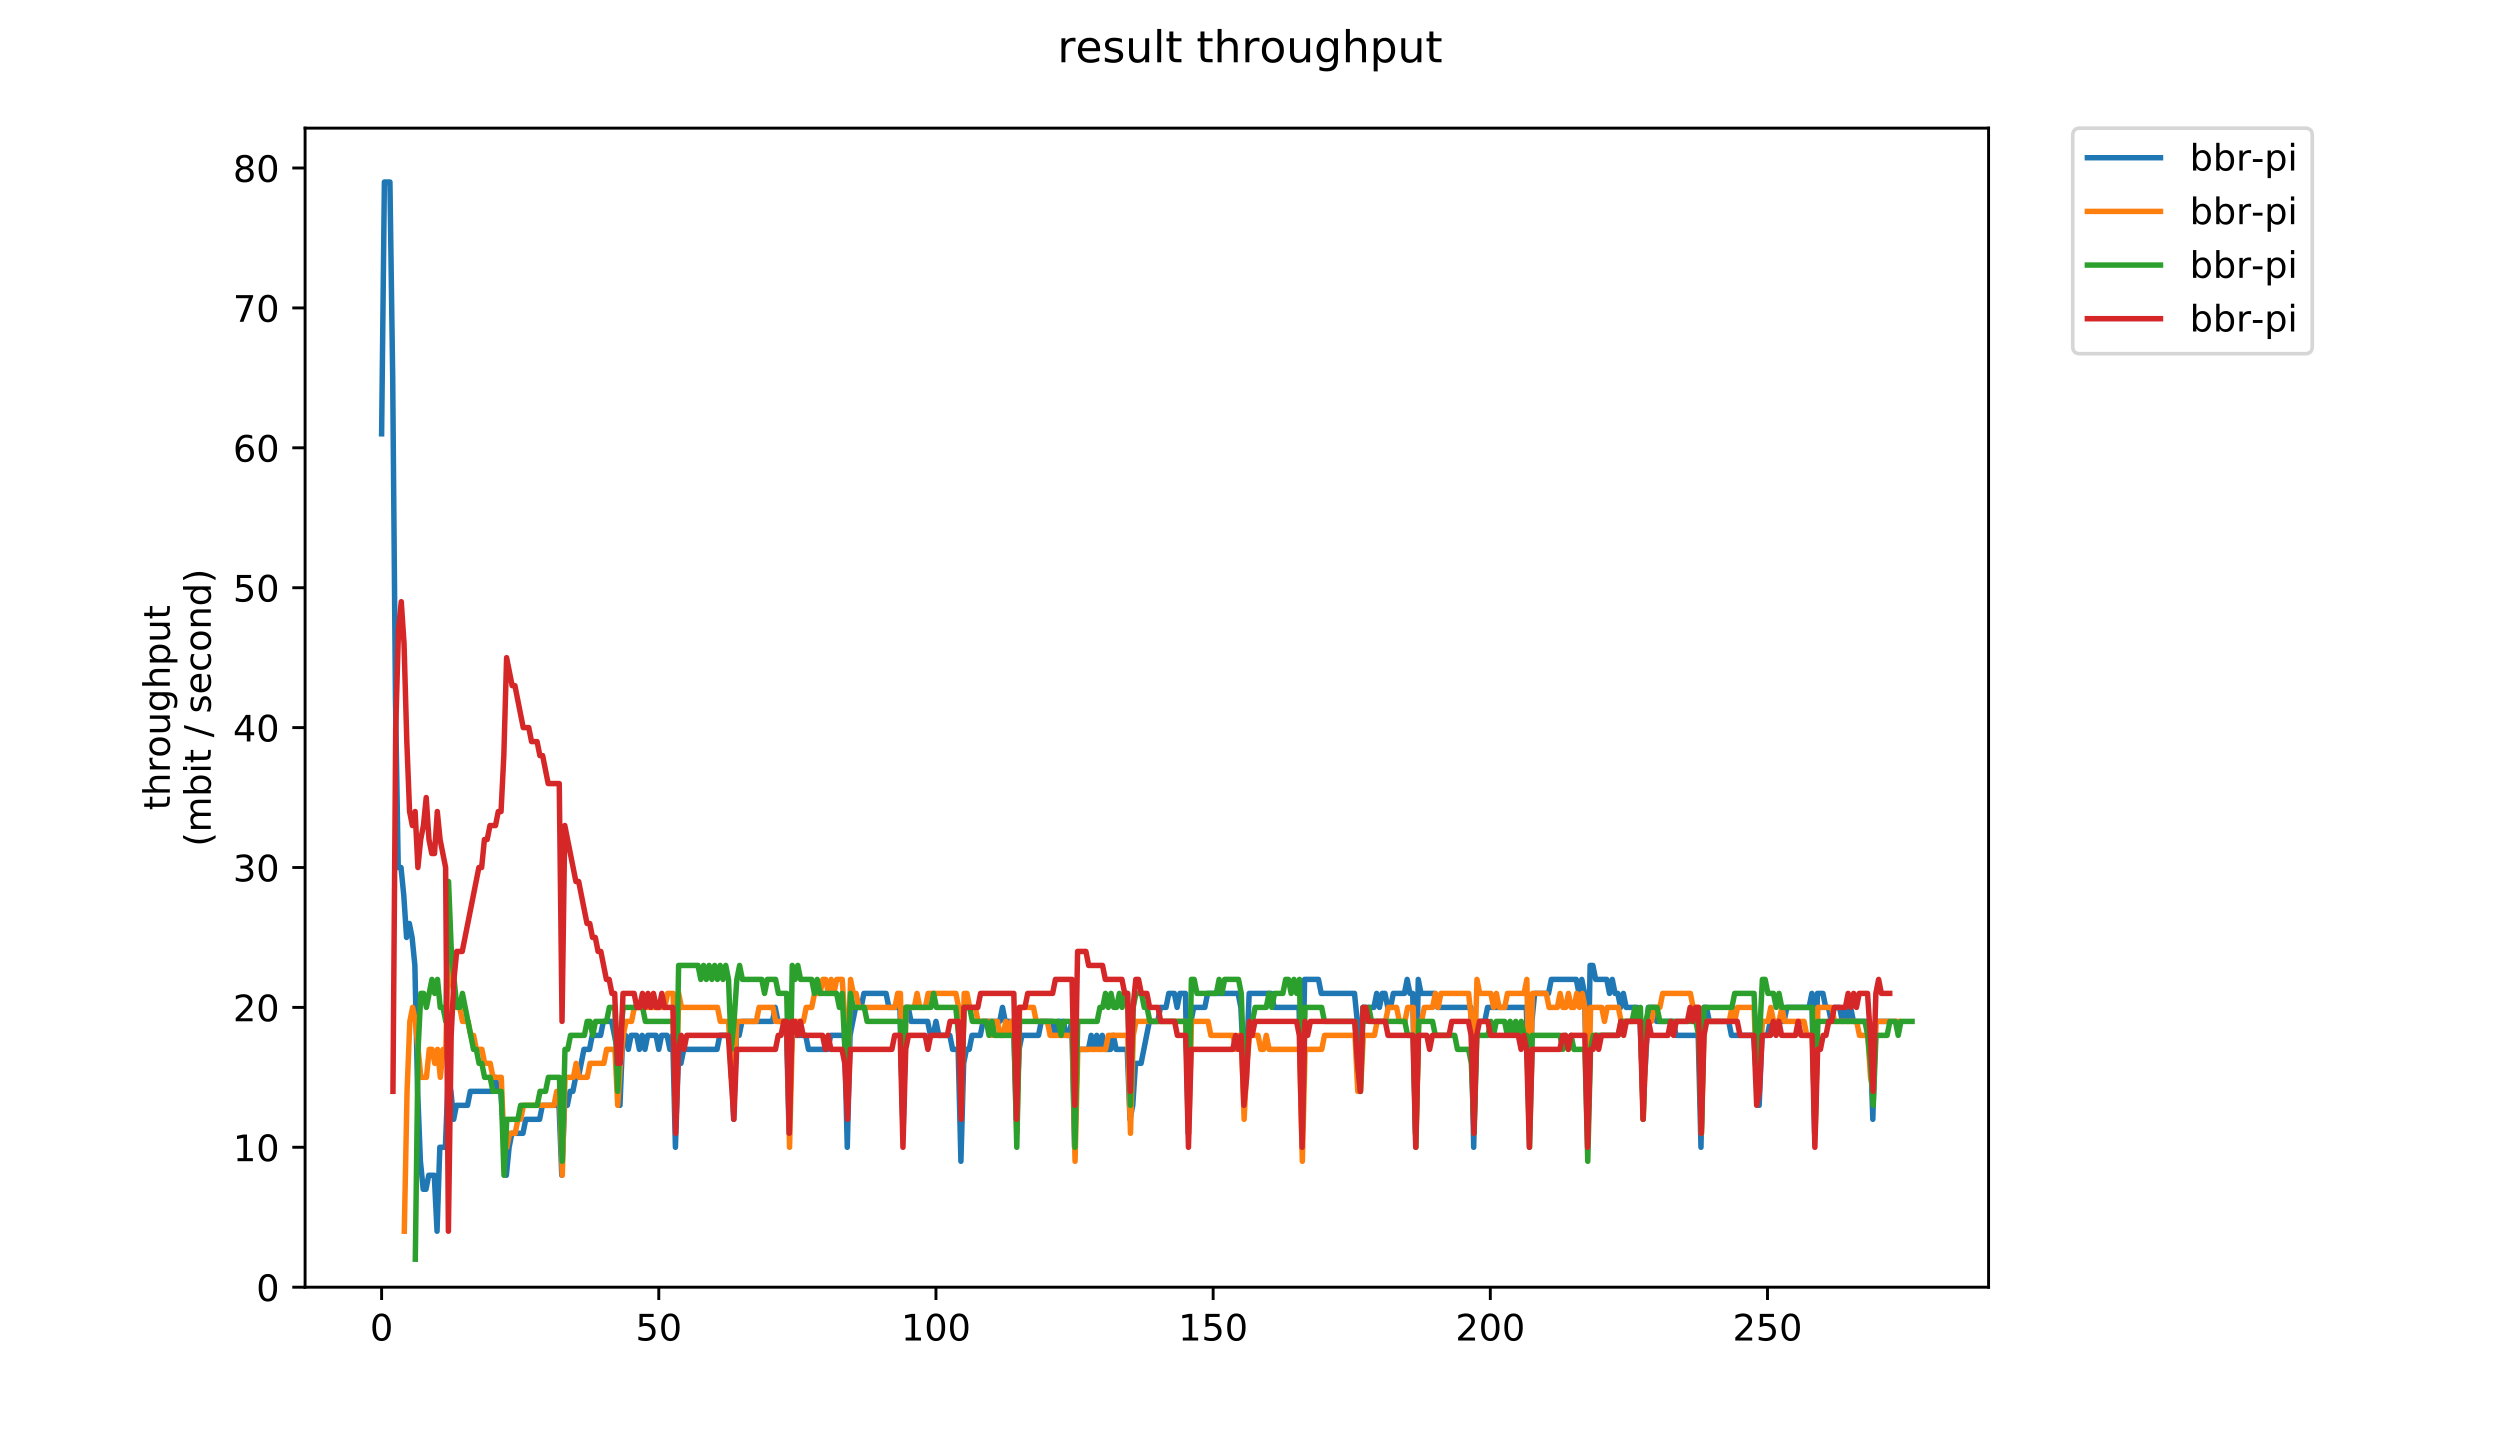 <?xml version="1.0" encoding="utf-8" standalone="no"?>
<!DOCTYPE svg PUBLIC "-//W3C//DTD SVG 1.1//EN"
  "http://www.w3.org/Graphics/SVG/1.1/DTD/svg11.dtd">
<!-- Created with matplotlib (https://matplotlib.org/) -->
<svg height="396pt" version="1.1" viewBox="0 0 684 396" width="684pt" xmlns="http://www.w3.org/2000/svg" xmlns:xlink="http://www.w3.org/1999/xlink">
 <defs>
  <style type="text/css">
*{stroke-linecap:butt;stroke-linejoin:round;}
  </style>
 </defs>
 <g id="figure_1">
  <g id="patch_1">
   <path d="M 0 396 
L 684 396 
L 684 0 
L 0 0 
z
" style="fill:#ffffff;"/>
  </g>
  <g id="axes_1">
   <g id="patch_2">
    <path d="M 83.472 352.174 
L 544.074 352.174 
L 544.074 35.062 
L 83.472 35.062 
z
" style="fill:#ffffff;"/>
   </g>
   <g id="matplotlib.axis_1">
    <g id="xtick_1">
     <g id="line2d_1">
      <defs>
       <path d="M 0 0 
L 0 3.5 
" id="me903b5f818" style="stroke:#000000;stroke-width:0.8;"/>
      </defs>
      <g>
       <use style="stroke:#000000;stroke-width:0.8;" x="104.409" xlink:href="#me903b5f818" y="352.174"/>
      </g>
     </g>
     <g id="text_1">
      <!-- 0 -->
      <defs>
       <path d="M 31.781 66.406 
Q 24.172 66.406 20.328 58.906 
Q 16.5 51.422 16.5 36.375 
Q 16.5 21.391 20.328 13.891 
Q 24.172 6.391 31.781 6.391 
Q 39.453 6.391 43.281 13.891 
Q 47.125 21.391 47.125 36.375 
Q 47.125 51.422 43.281 58.906 
Q 39.453 66.406 31.781 66.406 
z
M 31.781 74.219 
Q 44.047 74.219 50.516 64.516 
Q 56.984 54.828 56.984 36.375 
Q 56.984 17.969 50.516 8.266 
Q 44.047 -1.422 31.781 -1.422 
Q 19.531 -1.422 13.062 8.266 
Q 6.594 17.969 6.594 36.375 
Q 6.594 54.828 13.062 64.516 
Q 19.531 74.219 31.781 74.219 
z
" id="DejaVuSans-48"/>
      </defs>
      <g transform="translate(101.228 366.773)scale(0.1 -0.1)">
       <use xlink:href="#DejaVuSans-48"/>
      </g>
     </g>
    </g>
    <g id="xtick_2">
     <g id="line2d_2">
      <g>
       <use style="stroke:#000000;stroke-width:0.8;" x="180.244" xlink:href="#me903b5f818" y="352.174"/>
      </g>
     </g>
     <g id="text_2">
      <!-- 50 -->
      <defs>
       <path d="M 10.797 72.906 
L 49.516 72.906 
L 49.516 64.594 
L 19.828 64.594 
L 19.828 46.734 
Q 21.969 47.469 24.109 47.828 
Q 26.266 48.188 28.422 48.188 
Q 40.625 48.188 47.75 41.5 
Q 54.891 34.812 54.891 23.391 
Q 54.891 11.625 47.562 5.094 
Q 40.234 -1.422 26.906 -1.422 
Q 22.312 -1.422 17.547 -0.641 
Q 12.797 0.141 7.719 1.703 
L 7.719 11.625 
Q 12.109 9.234 16.797 8.062 
Q 21.484 6.891 26.703 6.891 
Q 35.156 6.891 40.078 11.328 
Q 45.016 15.766 45.016 23.391 
Q 45.016 31 40.078 35.438 
Q 35.156 39.891 26.703 39.891 
Q 22.75 39.891 18.812 39.016 
Q 14.891 38.141 10.797 36.281 
z
" id="DejaVuSans-53"/>
      </defs>
      <g transform="translate(173.882 366.773)scale(0.1 -0.1)">
       <use xlink:href="#DejaVuSans-53"/>
       <use x="63.623" xlink:href="#DejaVuSans-48"/>
      </g>
     </g>
    </g>
    <g id="xtick_3">
     <g id="line2d_3">
      <g>
       <use style="stroke:#000000;stroke-width:0.8;" x="256.08" xlink:href="#me903b5f818" y="352.174"/>
      </g>
     </g>
     <g id="text_3">
      <!-- 100 -->
      <defs>
       <path d="M 12.406 8.297 
L 28.516 8.297 
L 28.516 63.922 
L 10.984 60.406 
L 10.984 69.391 
L 28.422 72.906 
L 38.281 72.906 
L 38.281 8.297 
L 54.391 8.297 
L 54.391 0 
L 12.406 0 
z
" id="DejaVuSans-49"/>
      </defs>
      <g transform="translate(246.536 366.773)scale(0.1 -0.1)">
       <use xlink:href="#DejaVuSans-49"/>
       <use x="63.623" xlink:href="#DejaVuSans-48"/>
       <use x="127.246" xlink:href="#DejaVuSans-48"/>
      </g>
     </g>
    </g>
    <g id="xtick_4">
     <g id="line2d_4">
      <g>
       <use style="stroke:#000000;stroke-width:0.8;" x="331.915" xlink:href="#me903b5f818" y="352.174"/>
      </g>
     </g>
     <g id="text_4">
      <!-- 150 -->
      <g transform="translate(322.371 366.773)scale(0.1 -0.1)">
       <use xlink:href="#DejaVuSans-49"/>
       <use x="63.623" xlink:href="#DejaVuSans-53"/>
       <use x="127.246" xlink:href="#DejaVuSans-48"/>
      </g>
     </g>
    </g>
    <g id="xtick_5">
     <g id="line2d_5">
      <g>
       <use style="stroke:#000000;stroke-width:0.8;" x="407.751" xlink:href="#me903b5f818" y="352.174"/>
      </g>
     </g>
     <g id="text_5">
      <!-- 200 -->
      <defs>
       <path d="M 19.188 8.297 
L 53.609 8.297 
L 53.609 0 
L 7.328 0 
L 7.328 8.297 
Q 12.938 14.109 22.625 23.891 
Q 32.328 33.688 34.812 36.531 
Q 39.547 41.844 41.422 45.531 
Q 43.312 49.219 43.312 52.781 
Q 43.312 58.594 39.234 62.25 
Q 35.156 65.922 28.609 65.922 
Q 23.969 65.922 18.812 64.312 
Q 13.672 62.703 7.812 59.422 
L 7.812 69.391 
Q 13.766 71.781 18.938 73 
Q 24.125 74.219 28.422 74.219 
Q 39.75 74.219 46.484 68.547 
Q 53.219 62.891 53.219 53.422 
Q 53.219 48.922 51.531 44.891 
Q 49.859 40.875 45.406 35.406 
Q 44.188 33.984 37.641 27.219 
Q 31.109 20.453 19.188 8.297 
z
" id="DejaVuSans-50"/>
      </defs>
      <g transform="translate(398.207 366.773)scale(0.1 -0.1)">
       <use xlink:href="#DejaVuSans-50"/>
       <use x="63.623" xlink:href="#DejaVuSans-48"/>
       <use x="127.246" xlink:href="#DejaVuSans-48"/>
      </g>
     </g>
    </g>
    <g id="xtick_6">
     <g id="line2d_6">
      <g>
       <use style="stroke:#000000;stroke-width:0.8;" x="483.586" xlink:href="#me903b5f818" y="352.174"/>
      </g>
     </g>
     <g id="text_6">
      <!-- 250 -->
      <g transform="translate(474.042 366.773)scale(0.1 -0.1)">
       <use xlink:href="#DejaVuSans-50"/>
       <use x="63.623" xlink:href="#DejaVuSans-53"/>
       <use x="127.246" xlink:href="#DejaVuSans-48"/>
      </g>
     </g>
    </g>
   </g>
   <g id="matplotlib.axis_2">
    <g id="ytick_1">
     <g id="line2d_7">
      <defs>
       <path d="M 0 0 
L -3.5 0 
" id="mc7511b32e1" style="stroke:#000000;stroke-width:0.8;"/>
      </defs>
      <g>
       <use style="stroke:#000000;stroke-width:0.8;" x="83.472" xlink:href="#mc7511b32e1" y="352.174"/>
      </g>
     </g>
     <g id="text_7">
      <!-- 0 -->
      <g transform="translate(70.11 355.973)scale(0.1 -0.1)">
       <use xlink:href="#DejaVuSans-48"/>
      </g>
     </g>
    </g>
    <g id="ytick_2">
     <g id="line2d_8">
      <g>
       <use style="stroke:#000000;stroke-width:0.8;" x="83.472" xlink:href="#mc7511b32e1" y="313.899"/>
      </g>
     </g>
     <g id="text_8">
      <!-- 10 -->
      <g transform="translate(63.747 317.698)scale(0.1 -0.1)">
       <use xlink:href="#DejaVuSans-49"/>
       <use x="63.623" xlink:href="#DejaVuSans-48"/>
      </g>
     </g>
    </g>
    <g id="ytick_3">
     <g id="line2d_9">
      <g>
       <use style="stroke:#000000;stroke-width:0.8;" x="83.472" xlink:href="#mc7511b32e1" y="275.623"/>
      </g>
     </g>
     <g id="text_9">
      <!-- 20 -->
      <g transform="translate(63.747 279.423)scale(0.1 -0.1)">
       <use xlink:href="#DejaVuSans-50"/>
       <use x="63.623" xlink:href="#DejaVuSans-48"/>
      </g>
     </g>
    </g>
    <g id="ytick_4">
     <g id="line2d_10">
      <g>
       <use style="stroke:#000000;stroke-width:0.8;" x="83.472" xlink:href="#mc7511b32e1" y="237.348"/>
      </g>
     </g>
     <g id="text_10">
      <!-- 30 -->
      <defs>
       <path d="M 40.578 39.312 
Q 47.656 37.797 51.625 33 
Q 55.609 28.219 55.609 21.188 
Q 55.609 10.406 48.188 4.484 
Q 40.766 -1.422 27.094 -1.422 
Q 22.516 -1.422 17.656 -0.516 
Q 12.797 0.391 7.625 2.203 
L 7.625 11.719 
Q 11.719 9.328 16.594 8.109 
Q 21.484 6.891 26.812 6.891 
Q 36.078 6.891 40.938 10.547 
Q 45.797 14.203 45.797 21.188 
Q 45.797 27.641 41.281 31.266 
Q 36.766 34.906 28.719 34.906 
L 20.219 34.906 
L 20.219 43.016 
L 29.109 43.016 
Q 36.375 43.016 40.234 45.922 
Q 44.094 48.828 44.094 54.297 
Q 44.094 59.906 40.109 62.906 
Q 36.141 65.922 28.719 65.922 
Q 24.656 65.922 20.016 65.031 
Q 15.375 64.156 9.812 62.312 
L 9.812 71.094 
Q 15.438 72.656 20.344 73.438 
Q 25.25 74.219 29.594 74.219 
Q 40.828 74.219 47.359 69.109 
Q 53.906 64.016 53.906 55.328 
Q 53.906 49.266 50.438 45.094 
Q 46.969 40.922 40.578 39.312 
z
" id="DejaVuSans-51"/>
      </defs>
      <g transform="translate(63.747 241.147)scale(0.1 -0.1)">
       <use xlink:href="#DejaVuSans-51"/>
       <use x="63.623" xlink:href="#DejaVuSans-48"/>
      </g>
     </g>
    </g>
    <g id="ytick_5">
     <g id="line2d_11">
      <g>
       <use style="stroke:#000000;stroke-width:0.8;" x="83.472" xlink:href="#mc7511b32e1" y="199.073"/>
      </g>
     </g>
     <g id="text_11">
      <!-- 40 -->
      <defs>
       <path d="M 37.797 64.312 
L 12.891 25.391 
L 37.797 25.391 
z
M 35.203 72.906 
L 47.609 72.906 
L 47.609 25.391 
L 58.016 25.391 
L 58.016 17.188 
L 47.609 17.188 
L 47.609 0 
L 37.797 0 
L 37.797 17.188 
L 4.891 17.188 
L 4.891 26.703 
z
" id="DejaVuSans-52"/>
      </defs>
      <g transform="translate(63.747 202.872)scale(0.1 -0.1)">
       <use xlink:href="#DejaVuSans-52"/>
       <use x="63.623" xlink:href="#DejaVuSans-48"/>
      </g>
     </g>
    </g>
    <g id="ytick_6">
     <g id="line2d_12">
      <g>
       <use style="stroke:#000000;stroke-width:0.8;" x="83.472" xlink:href="#mc7511b32e1" y="160.797"/>
      </g>
     </g>
     <g id="text_12">
      <!-- 50 -->
      <g transform="translate(63.747 164.596)scale(0.1 -0.1)">
       <use xlink:href="#DejaVuSans-53"/>
       <use x="63.623" xlink:href="#DejaVuSans-48"/>
      </g>
     </g>
    </g>
    <g id="ytick_7">
     <g id="line2d_13">
      <g>
       <use style="stroke:#000000;stroke-width:0.8;" x="83.472" xlink:href="#mc7511b32e1" y="122.522"/>
      </g>
     </g>
     <g id="text_13">
      <!-- 60 -->
      <defs>
       <path d="M 33.016 40.375 
Q 26.375 40.375 22.484 35.828 
Q 18.609 31.297 18.609 23.391 
Q 18.609 15.531 22.484 10.953 
Q 26.375 6.391 33.016 6.391 
Q 39.656 6.391 43.531 10.953 
Q 47.406 15.531 47.406 23.391 
Q 47.406 31.297 43.531 35.828 
Q 39.656 40.375 33.016 40.375 
z
M 52.594 71.297 
L 52.594 62.312 
Q 48.875 64.062 45.094 64.984 
Q 41.312 65.922 37.594 65.922 
Q 27.828 65.922 22.672 59.328 
Q 17.531 52.734 16.797 39.406 
Q 19.672 43.656 24.016 45.922 
Q 28.375 48.188 33.594 48.188 
Q 44.578 48.188 50.953 41.516 
Q 57.328 34.859 57.328 23.391 
Q 57.328 12.156 50.688 5.359 
Q 44.047 -1.422 33.016 -1.422 
Q 20.359 -1.422 13.672 8.266 
Q 6.984 17.969 6.984 36.375 
Q 6.984 53.656 15.188 63.938 
Q 23.391 74.219 37.203 74.219 
Q 40.922 74.219 44.703 73.484 
Q 48.484 72.75 52.594 71.297 
z
" id="DejaVuSans-54"/>
      </defs>
      <g transform="translate(63.747 126.321)scale(0.1 -0.1)">
       <use xlink:href="#DejaVuSans-54"/>
       <use x="63.623" xlink:href="#DejaVuSans-48"/>
      </g>
     </g>
    </g>
    <g id="ytick_8">
     <g id="line2d_14">
      <g>
       <use style="stroke:#000000;stroke-width:0.8;" x="83.472" xlink:href="#mc7511b32e1" y="84.246"/>
      </g>
     </g>
     <g id="text_14">
      <!-- 70 -->
      <defs>
       <path d="M 8.203 72.906 
L 55.078 72.906 
L 55.078 68.703 
L 28.609 0 
L 18.312 0 
L 43.219 64.594 
L 8.203 64.594 
z
" id="DejaVuSans-55"/>
      </defs>
      <g transform="translate(63.747 88.046)scale(0.1 -0.1)">
       <use xlink:href="#DejaVuSans-55"/>
       <use x="63.623" xlink:href="#DejaVuSans-48"/>
      </g>
     </g>
    </g>
    <g id="ytick_9">
     <g id="line2d_15">
      <g>
       <use style="stroke:#000000;stroke-width:0.8;" x="83.472" xlink:href="#mc7511b32e1" y="45.971"/>
      </g>
     </g>
     <g id="text_15">
      <!-- 80 -->
      <defs>
       <path d="M 31.781 34.625 
Q 24.75 34.625 20.719 30.859 
Q 16.703 27.094 16.703 20.516 
Q 16.703 13.922 20.719 10.156 
Q 24.75 6.391 31.781 6.391 
Q 38.812 6.391 42.859 10.172 
Q 46.922 13.969 46.922 20.516 
Q 46.922 27.094 42.891 30.859 
Q 38.875 34.625 31.781 34.625 
z
M 21.922 38.812 
Q 15.578 40.375 12.031 44.719 
Q 8.5 49.078 8.5 55.328 
Q 8.5 64.062 14.719 69.141 
Q 20.953 74.219 31.781 74.219 
Q 42.672 74.219 48.875 69.141 
Q 55.078 64.062 55.078 55.328 
Q 55.078 49.078 51.531 44.719 
Q 48 40.375 41.703 38.812 
Q 48.828 37.156 52.797 32.312 
Q 56.781 27.484 56.781 20.516 
Q 56.781 9.906 50.312 4.234 
Q 43.844 -1.422 31.781 -1.422 
Q 19.734 -1.422 13.25 4.234 
Q 6.781 9.906 6.781 20.516 
Q 6.781 27.484 10.781 32.312 
Q 14.797 37.156 21.922 38.812 
z
M 18.312 54.391 
Q 18.312 48.734 21.844 45.562 
Q 25.391 42.391 31.781 42.391 
Q 38.141 42.391 41.719 45.562 
Q 45.312 48.734 45.312 54.391 
Q 45.312 60.062 41.719 63.234 
Q 38.141 66.406 31.781 66.406 
Q 25.391 66.406 21.844 63.234 
Q 18.312 60.062 18.312 54.391 
z
" id="DejaVuSans-56"/>
      </defs>
      <g transform="translate(63.747 49.77)scale(0.1 -0.1)">
       <use xlink:href="#DejaVuSans-56"/>
       <use x="63.623" xlink:href="#DejaVuSans-48"/>
      </g>
     </g>
    </g>
    <g id="text_16">
     <!-- throughput -->
     <defs>
      <path d="M 18.312 70.219 
L 18.312 54.688 
L 36.812 54.688 
L 36.812 47.703 
L 18.312 47.703 
L 18.312 18.016 
Q 18.312 11.328 20.141 9.422 
Q 21.969 7.516 27.594 7.516 
L 36.812 7.516 
L 36.812 0 
L 27.594 0 
Q 17.188 0 13.234 3.875 
Q 9.281 7.766 9.281 18.016 
L 9.281 47.703 
L 2.688 47.703 
L 2.688 54.688 
L 9.281 54.688 
L 9.281 70.219 
z
" id="DejaVuSans-116"/>
      <path d="M 54.891 33.016 
L 54.891 0 
L 45.906 0 
L 45.906 32.719 
Q 45.906 40.484 42.875 44.328 
Q 39.844 48.188 33.797 48.188 
Q 26.516 48.188 22.312 43.547 
Q 18.109 38.922 18.109 30.906 
L 18.109 0 
L 9.078 0 
L 9.078 75.984 
L 18.109 75.984 
L 18.109 46.188 
Q 21.344 51.125 25.703 53.562 
Q 30.078 56 35.797 56 
Q 45.219 56 50.047 50.172 
Q 54.891 44.344 54.891 33.016 
z
" id="DejaVuSans-104"/>
      <path d="M 41.109 46.297 
Q 39.594 47.172 37.812 47.578 
Q 36.031 48 33.891 48 
Q 26.266 48 22.188 43.047 
Q 18.109 38.094 18.109 28.812 
L 18.109 0 
L 9.078 0 
L 9.078 54.688 
L 18.109 54.688 
L 18.109 46.188 
Q 20.953 51.172 25.484 53.578 
Q 30.031 56 36.531 56 
Q 37.453 56 38.578 55.875 
Q 39.703 55.766 41.062 55.516 
z
" id="DejaVuSans-114"/>
      <path d="M 30.609 48.391 
Q 23.391 48.391 19.188 42.75 
Q 14.984 37.109 14.984 27.297 
Q 14.984 17.484 19.156 11.844 
Q 23.344 6.203 30.609 6.203 
Q 37.797 6.203 41.984 11.859 
Q 46.188 17.531 46.188 27.297 
Q 46.188 37.016 41.984 42.703 
Q 37.797 48.391 30.609 48.391 
z
M 30.609 56 
Q 42.328 56 49.016 48.375 
Q 55.719 40.766 55.719 27.297 
Q 55.719 13.875 49.016 6.219 
Q 42.328 -1.422 30.609 -1.422 
Q 18.844 -1.422 12.172 6.219 
Q 5.516 13.875 5.516 27.297 
Q 5.516 40.766 12.172 48.375 
Q 18.844 56 30.609 56 
z
" id="DejaVuSans-111"/>
      <path d="M 8.5 21.578 
L 8.5 54.688 
L 17.484 54.688 
L 17.484 21.922 
Q 17.484 14.156 20.5 10.266 
Q 23.531 6.391 29.594 6.391 
Q 36.859 6.391 41.078 11.031 
Q 45.312 15.672 45.312 23.688 
L 45.312 54.688 
L 54.297 54.688 
L 54.297 0 
L 45.312 0 
L 45.312 8.406 
Q 42.047 3.422 37.719 1 
Q 33.406 -1.422 27.688 -1.422 
Q 18.266 -1.422 13.375 4.438 
Q 8.5 10.297 8.5 21.578 
z
M 31.109 56 
z
" id="DejaVuSans-117"/>
      <path d="M 45.406 27.984 
Q 45.406 37.75 41.375 43.109 
Q 37.359 48.484 30.078 48.484 
Q 22.859 48.484 18.828 43.109 
Q 14.797 37.75 14.797 27.984 
Q 14.797 18.266 18.828 12.891 
Q 22.859 7.516 30.078 7.516 
Q 37.359 7.516 41.375 12.891 
Q 45.406 18.266 45.406 27.984 
z
M 54.391 6.781 
Q 54.391 -7.172 48.188 -13.984 
Q 42 -20.797 29.203 -20.797 
Q 24.469 -20.797 20.266 -20.094 
Q 16.062 -19.391 12.109 -17.922 
L 12.109 -9.188 
Q 16.062 -11.328 19.922 -12.344 
Q 23.781 -13.375 27.781 -13.375 
Q 36.625 -13.375 41.016 -8.766 
Q 45.406 -4.156 45.406 5.172 
L 45.406 9.625 
Q 42.625 4.781 38.281 2.391 
Q 33.938 0 27.875 0 
Q 17.828 0 11.672 7.656 
Q 5.516 15.328 5.516 27.984 
Q 5.516 40.672 11.672 48.328 
Q 17.828 56 27.875 56 
Q 33.938 56 38.281 53.609 
Q 42.625 51.219 45.406 46.391 
L 45.406 54.688 
L 54.391 54.688 
z
" id="DejaVuSans-103"/>
      <path d="M 18.109 8.203 
L 18.109 -20.797 
L 9.078 -20.797 
L 9.078 54.688 
L 18.109 54.688 
L 18.109 46.391 
Q 20.953 51.266 25.266 53.625 
Q 29.594 56 35.594 56 
Q 45.562 56 51.781 48.094 
Q 58.016 40.188 58.016 27.297 
Q 58.016 14.406 51.781 6.484 
Q 45.562 -1.422 35.594 -1.422 
Q 29.594 -1.422 25.266 0.953 
Q 20.953 3.328 18.109 8.203 
z
M 48.688 27.297 
Q 48.688 37.203 44.609 42.844 
Q 40.531 48.484 33.406 48.484 
Q 26.266 48.484 22.188 42.844 
Q 18.109 37.203 18.109 27.297 
Q 18.109 17.391 22.188 11.75 
Q 26.266 6.109 33.406 6.109 
Q 40.531 6.109 44.609 11.75 
Q 48.688 17.391 48.688 27.297 
z
" id="DejaVuSans-112"/>
     </defs>
     <g transform="translate(46.47 221.675)rotate(-90)scale(0.1 -0.1)">
      <use xlink:href="#DejaVuSans-116"/>
      <use x="39.209" xlink:href="#DejaVuSans-104"/>
      <use x="102.588" xlink:href="#DejaVuSans-114"/>
      <use x="143.67" xlink:href="#DejaVuSans-111"/>
      <use x="204.852" xlink:href="#DejaVuSans-117"/>
      <use x="268.23" xlink:href="#DejaVuSans-103"/>
      <use x="331.707" xlink:href="#DejaVuSans-104"/>
      <use x="395.086" xlink:href="#DejaVuSans-112"/>
      <use x="458.562" xlink:href="#DejaVuSans-117"/>
      <use x="521.941" xlink:href="#DejaVuSans-116"/>
     </g>
     <!-- (mbit / second) -->
     <defs>
      <path d="M 31 75.875 
Q 24.469 64.656 21.281 53.656 
Q 18.109 42.672 18.109 31.391 
Q 18.109 20.125 21.312 9.062 
Q 24.516 -2 31 -13.188 
L 23.188 -13.188 
Q 15.875 -1.703 12.234 9.375 
Q 8.594 20.453 8.594 31.391 
Q 8.594 42.281 12.203 53.312 
Q 15.828 64.359 23.188 75.875 
z
" id="DejaVuSans-40"/>
      <path d="M 52 44.188 
Q 55.375 50.25 60.062 53.125 
Q 64.75 56 71.094 56 
Q 79.641 56 84.281 50.016 
Q 88.922 44.047 88.922 33.016 
L 88.922 0 
L 79.891 0 
L 79.891 32.719 
Q 79.891 40.578 77.094 44.375 
Q 74.312 48.188 68.609 48.188 
Q 61.625 48.188 57.562 43.547 
Q 53.516 38.922 53.516 30.906 
L 53.516 0 
L 44.484 0 
L 44.484 32.719 
Q 44.484 40.625 41.703 44.406 
Q 38.922 48.188 33.109 48.188 
Q 26.219 48.188 22.156 43.531 
Q 18.109 38.875 18.109 30.906 
L 18.109 0 
L 9.078 0 
L 9.078 54.688 
L 18.109 54.688 
L 18.109 46.188 
Q 21.188 51.219 25.484 53.609 
Q 29.781 56 35.688 56 
Q 41.656 56 45.828 52.969 
Q 50 49.953 52 44.188 
z
" id="DejaVuSans-109"/>
      <path d="M 48.688 27.297 
Q 48.688 37.203 44.609 42.844 
Q 40.531 48.484 33.406 48.484 
Q 26.266 48.484 22.188 42.844 
Q 18.109 37.203 18.109 27.297 
Q 18.109 17.391 22.188 11.75 
Q 26.266 6.109 33.406 6.109 
Q 40.531 6.109 44.609 11.75 
Q 48.688 17.391 48.688 27.297 
z
M 18.109 46.391 
Q 20.953 51.266 25.266 53.625 
Q 29.594 56 35.594 56 
Q 45.562 56 51.781 48.094 
Q 58.016 40.188 58.016 27.297 
Q 58.016 14.406 51.781 6.484 
Q 45.562 -1.422 35.594 -1.422 
Q 29.594 -1.422 25.266 0.953 
Q 20.953 3.328 18.109 8.203 
L 18.109 0 
L 9.078 0 
L 9.078 75.984 
L 18.109 75.984 
z
" id="DejaVuSans-98"/>
      <path d="M 9.422 54.688 
L 18.406 54.688 
L 18.406 0 
L 9.422 0 
z
M 9.422 75.984 
L 18.406 75.984 
L 18.406 64.594 
L 9.422 64.594 
z
" id="DejaVuSans-105"/>
      <path id="DejaVuSans-32"/>
      <path d="M 25.391 72.906 
L 33.688 72.906 
L 8.297 -9.281 
L 0 -9.281 
z
" id="DejaVuSans-47"/>
      <path d="M 44.281 53.078 
L 44.281 44.578 
Q 40.484 46.531 36.375 47.5 
Q 32.281 48.484 27.875 48.484 
Q 21.188 48.484 17.844 46.438 
Q 14.5 44.391 14.5 40.281 
Q 14.5 37.156 16.891 35.375 
Q 19.281 33.594 26.516 31.984 
L 29.594 31.297 
Q 39.156 29.25 43.188 25.516 
Q 47.219 21.781 47.219 15.094 
Q 47.219 7.469 41.188 3.016 
Q 35.156 -1.422 24.609 -1.422 
Q 20.219 -1.422 15.453 -0.562 
Q 10.688 0.297 5.422 2 
L 5.422 11.281 
Q 10.406 8.688 15.234 7.391 
Q 20.062 6.109 24.812 6.109 
Q 31.156 6.109 34.562 8.281 
Q 37.984 10.453 37.984 14.406 
Q 37.984 18.062 35.516 20.016 
Q 33.062 21.969 24.703 23.781 
L 21.578 24.516 
Q 13.234 26.266 9.516 29.906 
Q 5.812 33.547 5.812 39.891 
Q 5.812 47.609 11.281 51.797 
Q 16.75 56 26.812 56 
Q 31.781 56 36.172 55.266 
Q 40.578 54.547 44.281 53.078 
z
" id="DejaVuSans-115"/>
      <path d="M 56.203 29.594 
L 56.203 25.203 
L 14.891 25.203 
Q 15.484 15.922 20.484 11.062 
Q 25.484 6.203 34.422 6.203 
Q 39.594 6.203 44.453 7.469 
Q 49.312 8.734 54.109 11.281 
L 54.109 2.781 
Q 49.266 0.734 44.188 -0.344 
Q 39.109 -1.422 33.891 -1.422 
Q 20.797 -1.422 13.156 6.188 
Q 5.516 13.812 5.516 26.812 
Q 5.516 40.234 12.766 48.109 
Q 20.016 56 32.328 56 
Q 43.359 56 49.781 48.891 
Q 56.203 41.797 56.203 29.594 
z
M 47.219 32.234 
Q 47.125 39.594 43.094 43.984 
Q 39.062 48.391 32.422 48.391 
Q 24.906 48.391 20.391 44.141 
Q 15.875 39.891 15.188 32.172 
z
" id="DejaVuSans-101"/>
      <path d="M 48.781 52.594 
L 48.781 44.188 
Q 44.969 46.297 41.141 47.344 
Q 37.312 48.391 33.406 48.391 
Q 24.656 48.391 19.812 42.844 
Q 14.984 37.312 14.984 27.297 
Q 14.984 17.281 19.812 11.734 
Q 24.656 6.203 33.406 6.203 
Q 37.312 6.203 41.141 7.25 
Q 44.969 8.297 48.781 10.406 
L 48.781 2.094 
Q 45.016 0.344 40.984 -0.531 
Q 36.969 -1.422 32.422 -1.422 
Q 20.062 -1.422 12.781 6.344 
Q 5.516 14.109 5.516 27.297 
Q 5.516 40.672 12.859 48.328 
Q 20.219 56 33.016 56 
Q 37.156 56 41.109 55.141 
Q 45.062 54.297 48.781 52.594 
z
" id="DejaVuSans-99"/>
      <path d="M 54.891 33.016 
L 54.891 0 
L 45.906 0 
L 45.906 32.719 
Q 45.906 40.484 42.875 44.328 
Q 39.844 48.188 33.797 48.188 
Q 26.516 48.188 22.312 43.547 
Q 18.109 38.922 18.109 30.906 
L 18.109 0 
L 9.078 0 
L 9.078 54.688 
L 18.109 54.688 
L 18.109 46.188 
Q 21.344 51.125 25.703 53.562 
Q 30.078 56 35.797 56 
Q 45.219 56 50.047 50.172 
Q 54.891 44.344 54.891 33.016 
z
" id="DejaVuSans-110"/>
      <path d="M 45.406 46.391 
L 45.406 75.984 
L 54.391 75.984 
L 54.391 0 
L 45.406 0 
L 45.406 8.203 
Q 42.578 3.328 38.25 0.953 
Q 33.938 -1.422 27.875 -1.422 
Q 17.969 -1.422 11.734 6.484 
Q 5.516 14.406 5.516 27.297 
Q 5.516 40.188 11.734 48.094 
Q 17.969 56 27.875 56 
Q 33.938 56 38.25 53.625 
Q 42.578 51.266 45.406 46.391 
z
M 14.797 27.297 
Q 14.797 17.391 18.875 11.75 
Q 22.953 6.109 30.078 6.109 
Q 37.203 6.109 41.297 11.75 
Q 45.406 17.391 45.406 27.297 
Q 45.406 37.203 41.297 42.844 
Q 37.203 48.484 30.078 48.484 
Q 22.953 48.484 18.875 42.844 
Q 14.797 37.203 14.797 27.297 
z
" id="DejaVuSans-100"/>
      <path d="M 8.016 75.875 
L 15.828 75.875 
Q 23.141 64.359 26.781 53.312 
Q 30.422 42.281 30.422 31.391 
Q 30.422 20.453 26.781 9.375 
Q 23.141 -1.703 15.828 -13.188 
L 8.016 -13.188 
Q 14.5 -2 17.703 9.062 
Q 20.906 20.125 20.906 31.391 
Q 20.906 42.672 17.703 53.656 
Q 14.5 64.656 8.016 75.875 
z
" id="DejaVuSans-41"/>
     </defs>
     <g transform="translate(57.668 231.609)rotate(-90)scale(0.1 -0.1)">
      <use xlink:href="#DejaVuSans-40"/>
      <use x="39.014" xlink:href="#DejaVuSans-109"/>
      <use x="136.426" xlink:href="#DejaVuSans-98"/>
      <use x="199.902" xlink:href="#DejaVuSans-105"/>
      <use x="227.686" xlink:href="#DejaVuSans-116"/>
      <use x="266.895" xlink:href="#DejaVuSans-32"/>
      <use x="298.682" xlink:href="#DejaVuSans-47"/>
      <use x="332.373" xlink:href="#DejaVuSans-32"/>
      <use x="364.16" xlink:href="#DejaVuSans-115"/>
      <use x="416.26" xlink:href="#DejaVuSans-101"/>
      <use x="477.783" xlink:href="#DejaVuSans-99"/>
      <use x="532.764" xlink:href="#DejaVuSans-111"/>
      <use x="593.945" xlink:href="#DejaVuSans-110"/>
      <use x="657.324" xlink:href="#DejaVuSans-100"/>
      <use x="720.801" xlink:href="#DejaVuSans-41"/>
     </g>
    </g>
   </g>
   <g id="line2d_16">
    <path clip-path="url(#p9617b7addb)" d="M 104.409 118.694 
L 105.167 49.799 
L 106.684 49.799 
L 107.442 103.384 
L 108.201 191.417 
L 108.959 237.348 
L 109.717 237.348 
L 110.476 245.003 
L 111.234 256.486 
L 111.992 252.658 
L 112.751 256.486 
L 113.509 264.141 
L 114.267 298.589 
L 115.026 317.726 
L 115.784 325.381 
L 116.542 325.381 
L 117.301 321.554 
L 118.818 321.554 
L 119.576 336.864 
L 120.334 313.899 
L 121.851 313.899 
L 122.609 294.761 
L 123.368 298.589 
L 124.126 306.244 
L 124.884 302.416 
L 127.918 302.416 
L 128.676 298.589 
L 134.743 298.589 
L 135.501 294.761 
L 136.26 298.589 
L 137.018 298.589 
L 138.535 321.554 
L 139.293 313.899 
L 140.051 310.071 
L 143.085 310.071 
L 143.843 306.244 
L 147.635 306.244 
L 148.393 302.416 
L 152.943 302.416 
L 153.702 321.554 
L 154.46 302.416 
L 155.219 302.416 
L 155.977 298.589 
L 156.735 298.589 
L 157.494 294.761 
L 158.252 294.761 
L 159.769 287.106 
L 161.285 287.106 
L 162.044 283.278 
L 164.319 283.278 
L 165.077 279.451 
L 167.352 279.451 
L 168.869 287.106 
L 169.627 302.416 
L 170.386 283.278 
L 171.144 283.278 
L 171.902 287.106 
L 172.661 283.278 
L 174.177 283.278 
L 174.936 287.106 
L 175.694 283.278 
L 176.452 287.106 
L 177.211 283.278 
L 179.486 283.278 
L 180.244 287.106 
L 181.003 283.278 
L 182.519 283.278 
L 183.278 287.106 
L 184.036 283.278 
L 184.794 313.899 
L 185.553 290.934 
L 186.311 290.934 
L 187.069 287.106 
L 196.17 287.106 
L 196.928 283.278 
L 199.203 283.278 
L 199.961 287.106 
L 200.72 306.244 
L 201.478 283.278 
L 202.237 283.278 
L 202.995 279.451 
L 211.337 279.451 
L 212.095 275.623 
L 212.854 279.451 
L 215.129 279.451 
L 215.887 310.071 
L 216.645 283.278 
L 220.437 283.278 
L 221.195 287.106 
L 226.504 287.106 
L 227.262 283.278 
L 231.054 283.278 
L 231.812 313.899 
L 232.571 283.278 
L 234.087 275.623 
L 235.604 275.623 
L 236.363 271.796 
L 242.429 271.796 
L 243.188 275.623 
L 246.221 275.623 
L 246.98 306.244 
L 247.738 275.623 
L 248.496 275.623 
L 249.255 279.451 
L 253.805 279.451 
L 254.563 283.278 
L 255.321 283.278 
L 256.08 279.451 
L 256.838 283.278 
L 259.872 283.278 
L 260.63 287.106 
L 262.147 287.106 
L 262.905 317.726 
L 263.663 290.934 
L 264.422 287.106 
L 265.18 287.106 
L 265.938 283.278 
L 268.213 283.278 
L 268.972 279.451 
L 273.522 279.451 
L 274.28 275.623 
L 275.039 279.451 
L 277.314 279.451 
L 278.072 306.244 
L 278.83 287.106 
L 279.589 283.278 
L 284.139 283.278 
L 284.897 279.451 
L 287.931 279.451 
L 288.689 283.278 
L 289.447 279.451 
L 290.964 279.451 
L 291.722 283.278 
L 292.481 283.278 
L 293.239 279.451 
L 293.998 313.899 
L 294.756 287.106 
L 297.789 287.106 
L 298.548 283.278 
L 299.306 287.106 
L 300.064 283.278 
L 300.823 287.106 
L 301.581 283.278 
L 302.339 287.106 
L 303.856 287.106 
L 304.614 283.278 
L 305.373 287.106 
L 308.406 287.106 
L 309.165 306.244 
L 309.923 302.416 
L 310.681 290.934 
L 312.198 290.934 
L 314.473 279.451 
L 316.748 279.451 
L 317.507 275.623 
L 319.023 275.623 
L 319.782 271.796 
L 321.298 271.796 
L 322.057 275.623 
L 322.815 271.796 
L 324.332 271.796 
L 325.09 310.071 
L 325.848 279.451 
L 326.607 275.623 
L 329.64 275.623 
L 330.399 271.796 
L 338.74 271.796 
L 339.499 275.623 
L 340.257 290.934 
L 341.016 290.934 
L 341.774 271.796 
L 347.841 271.796 
L 348.599 275.623 
L 355.424 275.623 
L 356.183 306.244 
L 356.941 267.968 
L 360.733 267.968 
L 361.491 271.796 
L 370.591 271.796 
L 371.35 279.451 
L 372.108 298.589 
L 372.866 275.623 
L 375.9 275.623 
L 376.658 271.796 
L 377.417 275.623 
L 378.175 271.796 
L 378.933 271.796 
L 379.692 275.623 
L 380.45 275.623 
L 381.208 271.796 
L 384.242 271.796 
L 385 267.968 
L 385.758 271.796 
L 386.517 271.796 
L 387.275 310.071 
L 388.034 267.968 
L 388.792 271.796 
L 392.584 271.796 
L 393.342 275.623 
L 402.442 275.623 
L 403.201 313.899 
L 403.959 279.451 
L 406.234 279.451 
L 406.992 275.623 
L 417.609 275.623 
L 418.368 306.244 
L 419.126 279.451 
L 419.884 271.796 
L 423.676 271.796 
L 424.435 267.968 
L 431.26 267.968 
L 432.018 271.796 
L 432.776 267.968 
L 433.535 271.796 
L 434.293 306.244 
L 435.052 264.141 
L 435.81 264.141 
L 436.568 267.968 
L 439.602 267.968 
L 440.36 271.796 
L 441.118 267.968 
L 441.877 271.796 
L 442.635 271.796 
L 443.393 275.623 
L 444.152 271.796 
L 444.91 275.623 
L 447.944 275.623 
L 448.702 279.451 
L 449.46 298.589 
L 450.219 290.934 
L 450.977 275.623 
L 452.494 275.623 
L 453.252 279.451 
L 457.802 279.451 
L 458.561 283.278 
L 464.627 283.278 
L 465.386 313.899 
L 466.144 275.623 
L 466.902 275.623 
L 467.661 279.451 
L 472.969 279.451 
L 473.728 283.278 
L 479.794 283.278 
L 480.553 294.761 
L 481.311 302.416 
L 482.07 283.278 
L 483.586 283.278 
L 484.345 279.451 
L 488.136 279.451 
L 488.895 275.623 
L 494.962 275.623 
L 495.72 271.796 
L 496.478 310.071 
L 497.237 271.796 
L 498.753 271.796 
L 499.512 275.623 
L 500.27 275.623 
L 501.028 279.451 
L 501.787 275.623 
L 503.303 275.623 
L 504.062 279.451 
L 504.82 275.623 
L 505.579 279.451 
L 506.337 275.623 
L 507.095 279.451 
L 510.887 279.451 
L 511.645 283.278 
L 512.404 306.244 
L 513.162 279.451 
L 516.195 279.451 
L 516.195 279.451 
" style="fill:none;stroke:#1f77b4;stroke-linecap:square;stroke-width:1.5;"/>
   </g>
   <g id="line2d_17">
    <path clip-path="url(#p9617b7addb)" d="M 110.612 336.864 
L 111.37 298.589 
L 112.129 279.451 
L 112.887 275.623 
L 113.646 279.451 
L 115.162 294.761 
L 116.679 294.761 
L 117.437 287.106 
L 118.196 287.106 
L 118.954 290.934 
L 119.712 287.106 
L 120.471 294.761 
L 121.229 287.106 
L 121.987 287.106 
L 122.746 252.658 
L 123.504 267.968 
L 125.021 275.623 
L 125.779 275.623 
L 126.538 279.451 
L 128.054 279.451 
L 128.813 283.278 
L 129.571 283.278 
L 130.329 287.106 
L 131.846 287.106 
L 132.604 290.934 
L 134.121 290.934 
L 134.879 294.761 
L 137.155 294.761 
L 137.913 313.899 
L 138.671 313.899 
L 139.43 310.071 
L 140.946 310.071 
L 141.705 306.244 
L 142.463 306.244 
L 143.221 302.416 
L 151.563 302.416 
L 152.322 298.589 
L 153.08 298.589 
L 153.838 321.554 
L 154.597 294.761 
L 156.872 294.761 
L 157.63 290.934 
L 158.388 294.761 
L 160.664 294.761 
L 161.422 290.934 
L 165.214 290.934 
L 165.972 287.106 
L 168.247 287.106 
L 169.005 302.416 
L 169.764 290.934 
L 170.522 283.278 
L 171.281 279.451 
L 172.797 279.451 
L 173.556 275.623 
L 181.897 275.623 
L 182.656 271.796 
L 184.173 271.796 
L 184.931 306.244 
L 185.689 271.796 
L 186.448 275.623 
L 196.306 275.623 
L 197.065 279.451 
L 199.34 279.451 
L 200.098 294.761 
L 200.856 294.761 
L 201.615 279.451 
L 206.923 279.451 
L 207.682 275.623 
L 211.473 275.623 
L 212.232 279.451 
L 215.265 279.451 
L 216.023 313.899 
L 216.782 283.278 
L 217.54 279.451 
L 219.815 279.451 
L 220.574 275.623 
L 222.09 275.623 
L 222.849 271.796 
L 224.365 271.796 
L 225.124 267.968 
L 225.882 267.968 
L 226.64 271.796 
L 227.399 267.968 
L 228.157 271.796 
L 228.915 267.968 
L 230.432 267.968 
L 231.191 279.451 
L 231.949 294.761 
L 232.707 267.968 
L 233.466 271.796 
L 234.224 271.796 
L 234.982 275.623 
L 244.841 275.623 
L 245.599 271.796 
L 246.358 271.796 
L 247.116 306.244 
L 247.874 275.623 
L 250.149 275.623 
L 250.908 271.796 
L 251.666 275.623 
L 253.183 275.623 
L 253.941 271.796 
L 261.525 271.796 
L 262.283 275.623 
L 263.041 302.416 
L 263.8 271.796 
L 264.558 271.796 
L 265.317 275.623 
L 266.833 275.623 
L 267.592 279.451 
L 270.625 279.451 
L 271.383 283.278 
L 272.142 279.451 
L 272.9 279.451 
L 273.658 283.278 
L 274.417 283.278 
L 275.175 279.451 
L 275.933 283.278 
L 276.692 279.451 
L 277.45 279.451 
L 278.209 310.071 
L 278.967 275.623 
L 282.759 275.623 
L 283.517 279.451 
L 286.55 279.451 
L 287.309 283.278 
L 293.376 283.278 
L 294.134 317.726 
L 294.892 287.106 
L 302.476 287.106 
L 303.234 283.278 
L 308.543 283.278 
L 309.301 310.071 
L 310.059 283.278 
L 310.818 279.451 
L 324.468 279.451 
L 325.227 310.071 
L 325.985 279.451 
L 330.535 279.451 
L 331.293 283.278 
L 337.36 283.278 
L 338.119 287.106 
L 338.877 283.278 
L 339.635 283.278 
L 340.394 306.244 
L 341.152 290.934 
L 341.91 283.278 
L 344.185 283.278 
L 344.944 287.106 
L 345.702 287.106 
L 346.46 283.278 
L 347.219 287.106 
L 355.561 287.106 
L 356.319 317.726 
L 357.077 287.106 
L 361.628 287.106 
L 362.386 283.278 
L 370.728 283.278 
L 371.486 298.589 
L 372.245 298.589 
L 373.003 283.278 
L 376.036 283.278 
L 376.795 279.451 
L 379.07 279.451 
L 379.828 275.623 
L 382.103 275.623 
L 382.862 279.451 
L 384.378 279.451 
L 385.137 275.623 
L 386.653 275.623 
L 387.412 310.071 
L 388.17 279.451 
L 388.928 279.451 
L 389.687 275.623 
L 391.962 275.623 
L 392.72 271.796 
L 393.478 275.623 
L 394.237 271.796 
L 401.82 271.796 
L 402.579 279.451 
L 403.337 294.761 
L 404.095 267.968 
L 404.854 271.796 
L 407.887 271.796 
L 408.646 275.623 
L 409.404 271.796 
L 410.162 275.623 
L 411.679 275.623 
L 412.437 271.796 
L 416.988 271.796 
L 417.746 267.968 
L 418.504 306.244 
L 419.263 271.796 
L 423.054 271.796 
L 423.813 275.623 
L 426.088 275.623 
L 426.846 271.796 
L 427.604 275.623 
L 428.363 275.623 
L 429.121 271.796 
L 429.88 275.623 
L 430.638 275.623 
L 431.396 271.796 
L 432.155 275.623 
L 432.913 271.796 
L 433.671 275.623 
L 434.43 310.071 
L 435.188 275.623 
L 438.221 275.623 
L 438.98 279.451 
L 439.738 275.623 
L 442.772 275.623 
L 443.53 279.451 
L 448.838 279.451 
L 449.597 306.244 
L 450.355 283.278 
L 451.113 279.451 
L 451.872 279.451 
L 452.63 275.623 
L 454.147 275.623 
L 454.905 271.796 
L 462.489 271.796 
L 463.247 275.623 
L 464.764 275.623 
L 465.522 310.071 
L 466.281 279.451 
L 473.106 279.451 
L 473.864 275.623 
L 474.622 279.451 
L 475.381 275.623 
L 479.931 275.623 
L 480.689 298.589 
L 481.448 290.934 
L 482.206 279.451 
L 483.723 279.451 
L 484.481 275.623 
L 485.239 279.451 
L 486.756 279.451 
L 487.515 275.623 
L 488.273 279.451 
L 493.581 279.451 
L 494.34 283.278 
L 495.856 283.278 
L 496.615 310.071 
L 497.373 275.623 
L 501.165 275.623 
L 501.923 279.451 
L 507.99 279.451 
L 508.748 283.278 
L 511.024 283.278 
L 511.782 294.761 
L 512.54 298.589 
L 513.299 279.451 
L 519.365 279.451 
L 519.365 279.451 
" style="fill:none;stroke:#ff7f0e;stroke-linecap:square;stroke-width:1.5;"/>
   </g>
   <g id="line2d_18">
    <path clip-path="url(#p9617b7addb)" d="M 113.626 344.519 
L 114.384 287.106 
L 115.143 271.796 
L 115.901 271.796 
L 116.659 275.623 
L 118.176 267.968 
L 118.934 271.796 
L 119.693 267.968 
L 120.451 275.623 
L 121.209 275.623 
L 121.968 279.451 
L 122.726 241.176 
L 123.484 260.313 
L 125.001 275.623 
L 125.76 275.623 
L 126.518 271.796 
L 129.551 287.106 
L 130.31 287.106 
L 131.068 290.934 
L 131.826 290.934 
L 132.585 294.761 
L 134.101 294.761 
L 134.86 298.589 
L 137.135 298.589 
L 137.893 321.554 
L 138.652 306.244 
L 141.685 306.244 
L 142.443 302.416 
L 146.993 302.416 
L 147.752 298.589 
L 149.269 298.589 
L 150.027 294.761 
L 153.06 294.761 
L 153.819 317.726 
L 154.577 287.106 
L 155.335 287.106 
L 156.094 283.278 
L 159.885 283.278 
L 160.644 279.451 
L 161.402 279.451 
L 162.161 283.278 
L 162.919 279.451 
L 165.952 279.451 
L 166.711 275.623 
L 168.227 275.623 
L 168.986 298.589 
L 169.744 283.278 
L 170.502 275.623 
L 175.811 275.623 
L 176.569 279.451 
L 184.153 279.451 
L 184.911 306.244 
L 185.67 264.141 
L 190.978 264.141 
L 191.736 267.968 
L 192.495 264.141 
L 193.253 267.968 
L 194.011 264.141 
L 194.77 267.968 
L 195.528 264.141 
L 196.287 267.968 
L 197.045 264.141 
L 197.803 267.968 
L 198.562 264.141 
L 199.32 267.968 
L 200.078 287.106 
L 200.837 279.451 
L 201.595 267.968 
L 202.353 264.141 
L 203.112 267.968 
L 208.42 267.968 
L 209.179 271.796 
L 209.937 267.968 
L 212.212 267.968 
L 212.97 271.796 
L 215.245 271.796 
L 216.004 306.244 
L 216.762 264.141 
L 217.52 267.968 
L 218.279 264.141 
L 219.037 267.968 
L 222.071 267.968 
L 222.829 271.796 
L 223.587 267.968 
L 224.346 271.796 
L 228.896 271.796 
L 229.654 275.623 
L 230.412 271.796 
L 231.171 287.106 
L 231.929 290.934 
L 232.688 271.796 
L 233.446 275.623 
L 236.479 275.623 
L 237.238 279.451 
L 246.338 279.451 
L 247.096 310.071 
L 247.855 275.623 
L 254.68 275.623 
L 255.438 271.796 
L 256.197 275.623 
L 261.505 275.623 
L 262.263 283.278 
L 263.022 302.416 
L 263.78 275.623 
L 265.297 275.623 
L 266.055 279.451 
L 269.847 279.451 
L 270.605 283.278 
L 271.364 279.451 
L 272.122 283.278 
L 277.43 283.278 
L 278.189 313.899 
L 278.947 279.451 
L 289.564 279.451 
L 290.323 283.278 
L 291.081 279.451 
L 293.356 279.451 
L 294.114 313.899 
L 294.873 279.451 
L 300.181 279.451 
L 300.939 275.623 
L 301.698 275.623 
L 302.456 271.796 
L 303.215 275.623 
L 303.973 271.796 
L 304.731 275.623 
L 305.49 275.623 
L 306.248 271.796 
L 307.006 275.623 
L 307.765 271.796 
L 308.523 271.796 
L 309.281 302.416 
L 310.04 275.623 
L 310.798 271.796 
L 312.315 271.796 
L 313.073 275.623 
L 313.832 275.623 
L 314.59 279.451 
L 324.448 279.451 
L 325.207 306.244 
L 325.965 267.968 
L 326.724 267.968 
L 327.482 271.796 
L 332.79 271.796 
L 333.549 267.968 
L 334.307 271.796 
L 335.065 267.968 
L 338.857 267.968 
L 339.616 271.796 
L 340.374 294.761 
L 341.132 290.934 
L 341.891 279.451 
L 342.649 279.451 
L 343.407 275.623 
L 346.441 275.623 
L 347.199 271.796 
L 347.957 275.623 
L 348.716 271.796 
L 350.991 271.796 
L 351.749 267.968 
L 352.508 267.968 
L 353.266 271.796 
L 354.024 267.968 
L 354.783 271.796 
L 355.541 267.968 
L 356.299 310.071 
L 357.058 275.623 
L 361.608 275.623 
L 362.366 279.451 
L 370.708 279.451 
L 371.466 290.934 
L 372.225 298.589 
L 372.983 275.623 
L 373.742 279.451 
L 374.5 275.623 
L 375.258 279.451 
L 384.359 279.451 
L 385.117 283.278 
L 386.634 283.278 
L 387.392 313.899 
L 388.15 279.451 
L 391.942 279.451 
L 392.7 283.278 
L 398.009 283.278 
L 398.767 287.106 
L 401.801 287.106 
L 402.559 290.934 
L 403.317 310.071 
L 404.076 283.278 
L 407.109 283.278 
L 407.868 279.451 
L 408.626 283.278 
L 409.384 279.451 
L 411.659 279.451 
L 412.418 283.278 
L 413.176 279.451 
L 413.934 283.278 
L 414.693 279.451 
L 415.451 283.278 
L 416.209 279.451 
L 416.968 283.278 
L 417.726 283.278 
L 418.484 313.899 
L 419.243 283.278 
L 426.826 283.278 
L 427.585 287.106 
L 428.343 283.278 
L 429.101 287.106 
L 429.86 283.278 
L 430.618 287.106 
L 433.652 287.106 
L 434.41 317.726 
L 435.168 287.106 
L 435.927 283.278 
L 442.752 283.278 
L 443.51 279.451 
L 446.544 279.451 
L 447.302 275.623 
L 448.06 279.451 
L 448.819 275.623 
L 449.577 306.244 
L 450.335 279.451 
L 451.094 275.623 
L 453.369 275.623 
L 454.127 279.451 
L 463.986 279.451 
L 464.744 283.278 
L 465.502 310.071 
L 466.261 275.623 
L 473.844 275.623 
L 474.603 271.796 
L 479.911 271.796 
L 480.67 290.934 
L 481.428 283.278 
L 482.186 267.968 
L 482.945 267.968 
L 483.703 271.796 
L 485.22 271.796 
L 485.978 275.623 
L 486.736 271.796 
L 487.495 275.623 
L 495.837 275.623 
L 496.595 310.071 
L 497.353 279.451 
L 510.245 279.451 
L 511.004 283.278 
L 511.762 290.934 
L 512.521 302.416 
L 513.279 283.278 
L 516.312 283.278 
L 517.071 279.451 
L 518.587 279.451 
L 519.346 283.278 
L 520.104 279.451 
L 523.137 279.451 
L 523.137 279.451 
" style="fill:none;stroke:#2ca02c;stroke-linecap:square;stroke-width:1.5;"/>
   </g>
   <g id="line2d_19">
    <path clip-path="url(#p9617b7addb)" d="M 107.512 298.589 
L 108.27 199.073 
L 109.029 172.28 
L 109.787 164.625 
L 110.545 176.107 
L 111.304 202.9 
L 112.062 222.038 
L 112.82 225.865 
L 113.579 222.038 
L 114.337 237.348 
L 115.096 229.693 
L 115.854 225.865 
L 116.612 218.21 
L 117.371 229.693 
L 118.129 233.52 
L 118.887 233.52 
L 119.646 222.038 
L 120.404 229.693 
L 121.921 237.348 
L 122.679 336.864 
L 123.437 283.278 
L 124.196 267.968 
L 124.954 260.313 
L 126.471 260.313 
L 131.021 237.348 
L 131.779 237.348 
L 132.538 229.693 
L 133.296 229.693 
L 134.054 225.865 
L 135.571 225.865 
L 136.329 222.038 
L 137.088 222.038 
L 137.846 206.728 
L 138.605 179.935 
L 140.121 187.59 
L 140.88 187.59 
L 143.155 199.073 
L 144.671 199.073 
L 145.43 202.9 
L 146.946 202.9 
L 147.705 206.728 
L 148.463 206.728 
L 149.98 214.383 
L 153.013 214.383 
L 153.772 279.451 
L 154.53 225.865 
L 157.563 241.176 
L 158.322 241.176 
L 160.597 252.658 
L 161.355 252.658 
L 162.114 256.486 
L 162.872 256.486 
L 163.63 260.313 
L 164.389 260.313 
L 165.905 267.968 
L 166.664 267.968 
L 167.422 271.796 
L 168.18 271.796 
L 168.939 290.934 
L 169.697 290.934 
L 170.455 271.796 
L 173.489 271.796 
L 174.247 275.623 
L 175.006 275.623 
L 175.764 271.796 
L 176.522 275.623 
L 177.281 271.796 
L 178.039 275.623 
L 178.797 271.796 
L 179.556 275.623 
L 180.314 275.623 
L 181.072 271.796 
L 181.831 275.623 
L 184.106 275.623 
L 184.864 310.071 
L 185.623 287.106 
L 186.381 283.278 
L 187.139 287.106 
L 187.898 283.278 
L 199.273 283.278 
L 200.79 306.244 
L 201.548 287.106 
L 212.165 287.106 
L 212.923 283.278 
L 213.682 283.278 
L 214.44 279.451 
L 215.198 279.451 
L 215.957 310.071 
L 216.715 279.451 
L 217.473 279.451 
L 218.232 283.278 
L 218.99 279.451 
L 219.748 283.278 
L 225.057 283.278 
L 225.815 287.106 
L 226.574 283.278 
L 227.332 287.106 
L 230.365 287.106 
L 231.124 290.934 
L 231.882 306.244 
L 232.641 287.106 
L 244.016 287.106 
L 244.774 283.278 
L 246.291 283.278 
L 247.049 313.899 
L 247.808 287.106 
L 248.566 283.278 
L 253.116 283.278 
L 253.874 287.106 
L 254.633 283.278 
L 259.183 283.278 
L 259.941 279.451 
L 262.216 279.451 
L 262.975 306.244 
L 263.733 275.623 
L 267.525 275.623 
L 268.283 271.796 
L 277.383 271.796 
L 278.142 306.244 
L 278.9 275.623 
L 280.417 275.623 
L 281.175 271.796 
L 288 271.796 
L 288.759 267.968 
L 293.309 267.968 
L 294.067 302.416 
L 294.826 260.313 
L 297.101 260.313 
L 297.859 264.141 
L 301.651 264.141 
L 302.409 267.968 
L 306.959 267.968 
L 307.718 271.796 
L 308.476 271.796 
L 309.234 298.589 
L 309.993 275.623 
L 310.751 267.968 
L 311.509 267.968 
L 312.268 271.796 
L 313.784 271.796 
L 314.543 275.623 
L 316.818 275.623 
L 317.576 279.451 
L 321.368 279.451 
L 322.126 283.278 
L 324.401 283.278 
L 325.16 313.899 
L 325.918 287.106 
L 337.294 287.106 
L 338.052 283.278 
L 338.81 287.106 
L 339.569 283.278 
L 340.327 302.416 
L 341.085 294.761 
L 341.844 279.451 
L 342.602 283.278 
L 343.36 279.451 
L 354.736 279.451 
L 355.494 283.278 
L 356.252 313.899 
L 357.011 279.451 
L 357.769 283.278 
L 358.527 279.451 
L 370.661 279.451 
L 371.419 290.934 
L 372.178 298.589 
L 372.936 275.623 
L 373.695 275.623 
L 374.453 279.451 
L 379.003 279.451 
L 379.761 283.278 
L 386.587 283.278 
L 387.345 313.899 
L 388.103 283.278 
L 390.378 283.278 
L 391.137 287.106 
L 391.895 283.278 
L 396.445 283.278 
L 397.204 279.451 
L 401.754 279.451 
L 402.512 283.278 
L 403.27 310.071 
L 404.029 283.278 
L 404.787 279.451 
L 407.062 279.451 
L 407.821 283.278 
L 415.404 283.278 
L 416.162 287.106 
L 416.921 283.278 
L 417.679 287.106 
L 418.437 313.899 
L 419.196 287.106 
L 426.779 287.106 
L 427.538 283.278 
L 428.296 283.278 
L 429.054 287.106 
L 429.813 283.278 
L 433.605 283.278 
L 434.363 313.899 
L 435.121 287.106 
L 435.88 287.106 
L 436.638 283.278 
L 437.396 287.106 
L 438.155 283.278 
L 442.705 283.278 
L 443.463 279.451 
L 444.222 283.278 
L 444.98 279.451 
L 448.772 279.451 
L 449.53 306.244 
L 450.288 287.106 
L 451.047 279.451 
L 451.805 283.278 
L 456.355 283.278 
L 457.114 279.451 
L 457.872 283.278 
L 458.63 279.451 
L 461.664 279.451 
L 462.422 275.623 
L 463.18 279.451 
L 463.939 275.623 
L 464.697 275.623 
L 465.455 310.071 
L 466.214 283.278 
L 466.972 279.451 
L 475.314 279.451 
L 476.072 283.278 
L 479.864 283.278 
L 480.623 302.416 
L 481.381 298.589 
L 482.139 283.278 
L 484.414 283.278 
L 485.173 279.451 
L 485.931 283.278 
L 486.689 279.451 
L 487.448 283.278 
L 491.24 283.278 
L 491.998 279.451 
L 492.756 283.278 
L 495.79 283.278 
L 496.548 313.899 
L 497.306 287.106 
L 498.065 287.106 
L 498.823 283.278 
L 499.581 283.278 
L 500.34 279.451 
L 501.098 279.451 
L 501.857 275.623 
L 504.89 275.623 
L 505.648 271.796 
L 506.407 275.623 
L 507.165 271.796 
L 507.923 275.623 
L 508.682 271.796 
L 510.957 271.796 
L 511.715 283.278 
L 512.473 298.589 
L 513.232 271.796 
L 513.99 267.968 
L 514.749 271.796 
L 517.024 271.796 
L 517.024 271.796 
" style="fill:none;stroke:#d62728;stroke-linecap:square;stroke-width:1.5;"/>
   </g>
   <g id="patch_3">
    <path d="M 83.472 352.174 
L 83.472 35.062 
" style="fill:none;stroke:#000000;stroke-linecap:square;stroke-linejoin:miter;stroke-width:0.8;"/>
   </g>
   <g id="patch_4">
    <path d="M 544.074 352.174 
L 544.074 35.062 
" style="fill:none;stroke:#000000;stroke-linecap:square;stroke-linejoin:miter;stroke-width:0.8;"/>
   </g>
   <g id="patch_5">
    <path d="M 83.472 352.174 
L 544.074 352.174 
" style="fill:none;stroke:#000000;stroke-linecap:square;stroke-linejoin:miter;stroke-width:0.8;"/>
   </g>
   <g id="patch_6">
    <path d="M 83.472 35.062 
L 544.074 35.062 
" style="fill:none;stroke:#000000;stroke-linecap:square;stroke-linejoin:miter;stroke-width:0.8;"/>
   </g>
   <g id="legend_1">
    <g id="patch_7">
     <path d="M 569.104 96.775 
L 630.637 96.775 
Q 632.637 96.775 632.637 94.775 
L 632.637 37.062 
Q 632.637 35.062 630.637 35.062 
L 569.104 35.062 
Q 567.104 35.062 567.104 37.062 
L 567.104 94.775 
Q 567.104 96.775 569.104 96.775 
z
" style="fill:#ffffff;opacity:0.8;stroke:#cccccc;stroke-linejoin:miter;"/>
    </g>
    <g id="line2d_20">
     <path d="M 571.104 43.161 
L 591.104 43.161 
" style="fill:none;stroke:#1f77b4;stroke-linecap:square;stroke-width:1.5;"/>
    </g>
    <g id="line2d_21"/>
    <g id="text_17">
     <!-- bbr-pi -->
     <defs>
      <path d="M 4.891 31.391 
L 31.203 31.391 
L 31.203 23.391 
L 4.891 23.391 
z
" id="DejaVuSans-45"/>
     </defs>
     <g transform="translate(599.104 46.661)scale(0.1 -0.1)">
      <use xlink:href="#DejaVuSans-98"/>
      <use x="63.477" xlink:href="#DejaVuSans-98"/>
      <use x="126.953" xlink:href="#DejaVuSans-114"/>
      <use x="167.973" xlink:href="#DejaVuSans-45"/>
      <use x="204.057" xlink:href="#DejaVuSans-112"/>
      <use x="267.533" xlink:href="#DejaVuSans-105"/>
     </g>
    </g>
    <g id="line2d_22">
     <path d="M 571.104 57.839 
L 591.104 57.839 
" style="fill:none;stroke:#ff7f0e;stroke-linecap:square;stroke-width:1.5;"/>
    </g>
    <g id="line2d_23"/>
    <g id="text_18">
     <!-- bbr-pi -->
     <g transform="translate(599.104 61.339)scale(0.1 -0.1)">
      <use xlink:href="#DejaVuSans-98"/>
      <use x="63.477" xlink:href="#DejaVuSans-98"/>
      <use x="126.953" xlink:href="#DejaVuSans-114"/>
      <use x="167.973" xlink:href="#DejaVuSans-45"/>
      <use x="204.057" xlink:href="#DejaVuSans-112"/>
      <use x="267.533" xlink:href="#DejaVuSans-105"/>
     </g>
    </g>
    <g id="line2d_24">
     <path d="M 571.104 72.517 
L 591.104 72.517 
" style="fill:none;stroke:#2ca02c;stroke-linecap:square;stroke-width:1.5;"/>
    </g>
    <g id="line2d_25"/>
    <g id="text_19">
     <!-- bbr-pi -->
     <g transform="translate(599.104 76.017)scale(0.1 -0.1)">
      <use xlink:href="#DejaVuSans-98"/>
      <use x="63.477" xlink:href="#DejaVuSans-98"/>
      <use x="126.953" xlink:href="#DejaVuSans-114"/>
      <use x="167.973" xlink:href="#DejaVuSans-45"/>
      <use x="204.057" xlink:href="#DejaVuSans-112"/>
      <use x="267.533" xlink:href="#DejaVuSans-105"/>
     </g>
    </g>
    <g id="line2d_26">
     <path d="M 571.104 87.195 
L 591.104 87.195 
" style="fill:none;stroke:#d62728;stroke-linecap:square;stroke-width:1.5;"/>
    </g>
    <g id="line2d_27"/>
    <g id="text_20">
     <!-- bbr-pi -->
     <g transform="translate(599.104 90.695)scale(0.1 -0.1)">
      <use xlink:href="#DejaVuSans-98"/>
      <use x="63.477" xlink:href="#DejaVuSans-98"/>
      <use x="126.953" xlink:href="#DejaVuSans-114"/>
      <use x="167.973" xlink:href="#DejaVuSans-45"/>
      <use x="204.057" xlink:href="#DejaVuSans-112"/>
      <use x="267.533" xlink:href="#DejaVuSans-105"/>
     </g>
    </g>
   </g>
  </g>
  <g id="text_21">
   <!-- result throughput -->
   <defs>
    <path d="M 9.422 75.984 
L 18.406 75.984 
L 18.406 0 
L 9.422 0 
z
" id="DejaVuSans-108"/>
   </defs>
   <g transform="translate(289.321 17.038)scale(0.12 -0.12)">
    <use xlink:href="#DejaVuSans-114"/>
    <use x="41.082" xlink:href="#DejaVuSans-101"/>
    <use x="102.605" xlink:href="#DejaVuSans-115"/>
    <use x="154.705" xlink:href="#DejaVuSans-117"/>
    <use x="218.084" xlink:href="#DejaVuSans-108"/>
    <use x="245.867" xlink:href="#DejaVuSans-116"/>
    <use x="285.076" xlink:href="#DejaVuSans-32"/>
    <use x="316.863" xlink:href="#DejaVuSans-116"/>
    <use x="356.072" xlink:href="#DejaVuSans-104"/>
    <use x="419.451" xlink:href="#DejaVuSans-114"/>
    <use x="460.533" xlink:href="#DejaVuSans-111"/>
    <use x="521.715" xlink:href="#DejaVuSans-117"/>
    <use x="585.094" xlink:href="#DejaVuSans-103"/>
    <use x="648.57" xlink:href="#DejaVuSans-104"/>
    <use x="711.949" xlink:href="#DejaVuSans-112"/>
    <use x="775.426" xlink:href="#DejaVuSans-117"/>
    <use x="838.805" xlink:href="#DejaVuSans-116"/>
   </g>
  </g>
 </g>
 <defs>
  <clipPath id="p9617b7addb">
   <rect height="317.112" width="460.602" x="83.472" y="35.062"/>
  </clipPath>
 </defs>
</svg>
